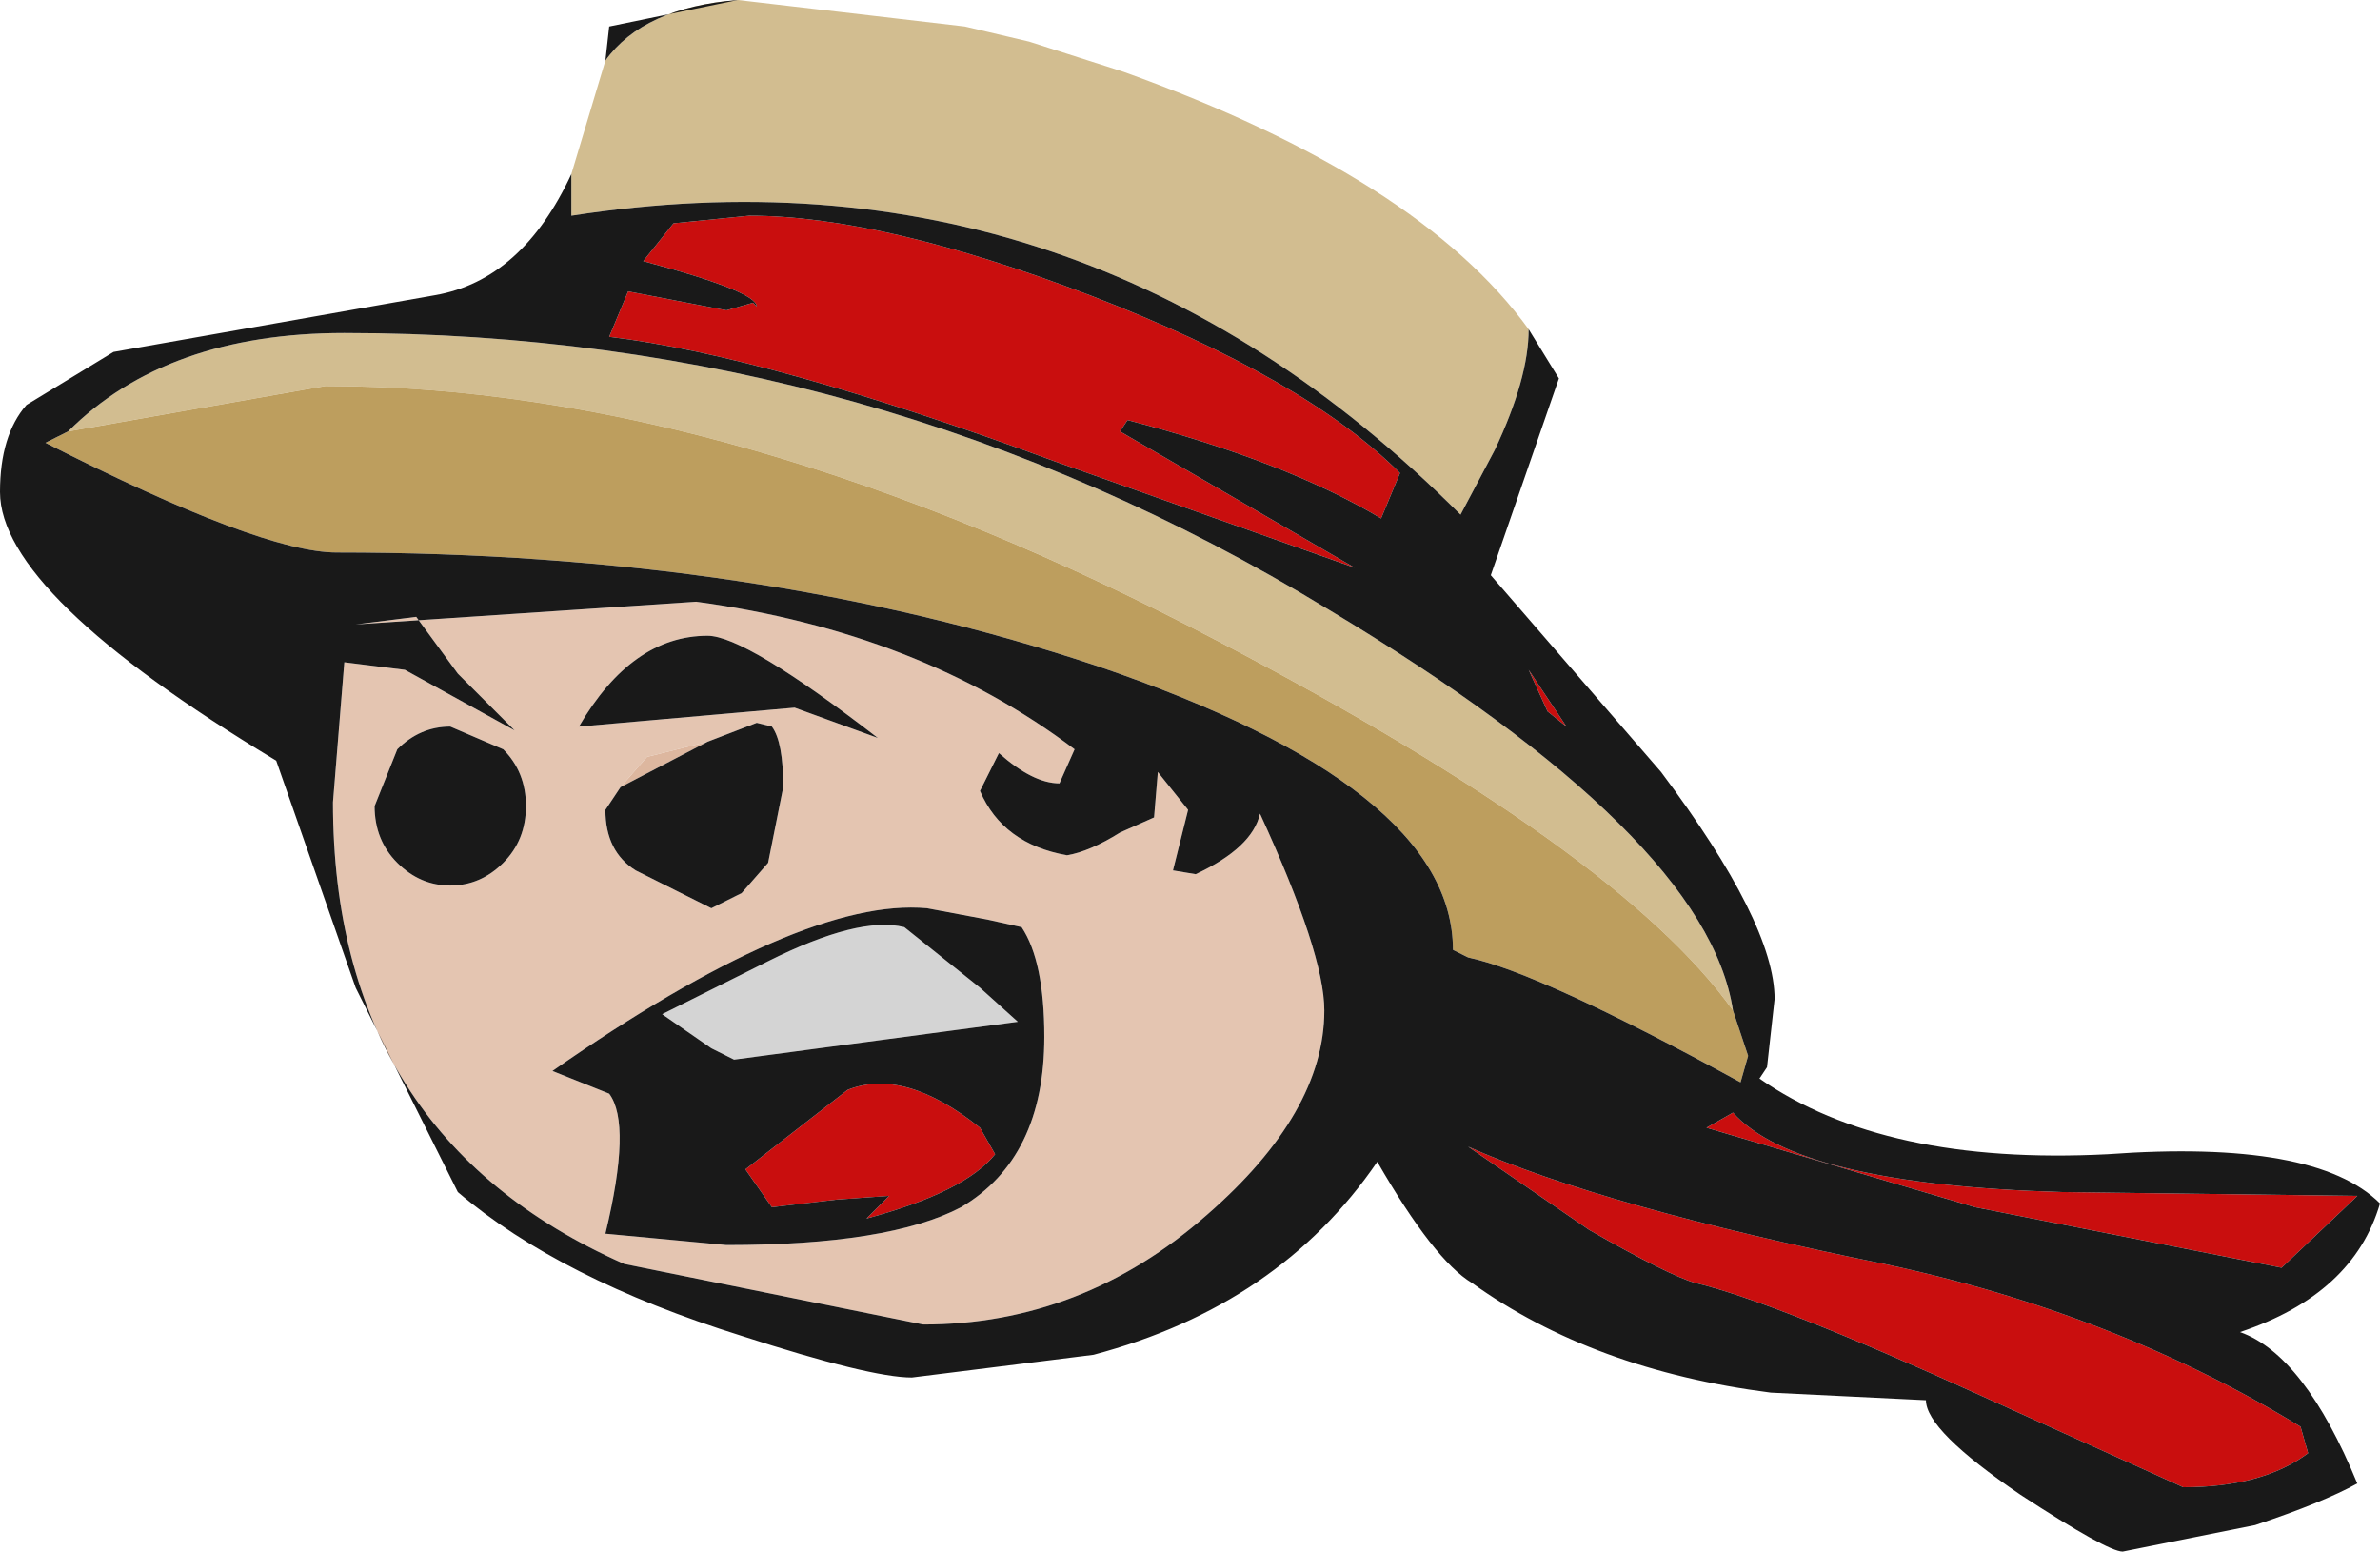 <?xml version="1.0" encoding="UTF-8" standalone="no"?>
<svg xmlns:ffdec="https://www.free-decompiler.com/flash" xmlns:xlink="http://www.w3.org/1999/xlink" ffdec:objectType="shape" height="20.5px" width="31.45px" xmlns="http://www.w3.org/2000/svg">
  <g transform="matrix(1.0, 0.0, 0.0, 1.0, 37.85, 67.6)">
    <path d="M-29.85 -66.8 Q-29.35 -67.5 -28.1 -67.6 L-25.1 -67.25 -24.25 -67.05 -23.0 -66.65 Q-19.1 -65.25 -17.65 -63.25 -17.65 -62.6 -18.1 -61.65 L-18.55 -60.8 Q-23.55 -65.8 -30.3 -64.75 L-30.3 -65.3 -29.85 -66.8 M-14.95 -54.25 Q-16.45 -56.35 -21.7 -59.1 -28.15 -62.5 -33.55 -62.5 L-36.95 -61.9 Q-35.65 -63.2 -33.3 -63.2 -26.3 -63.2 -20.3 -59.55 -15.3 -56.55 -14.95 -54.25" fill="#d2bd90" fill-rule="evenodd" stroke="none"/>
    <path d="M-36.95 -61.9 L-33.55 -62.5 Q-28.15 -62.5 -21.7 -59.1 -16.45 -56.35 -14.95 -54.25 L-14.75 -53.65 -14.85 -53.3 Q-17.5 -54.75 -18.45 -54.95 L-18.65 -55.05 Q-18.65 -57.2 -23.35 -58.8 -27.85 -60.3 -33.4 -60.3 -34.4 -60.3 -37.25 -61.75 L-36.95 -61.9" fill="#bd9e5e" fill-rule="evenodd" stroke="none"/>
    <path d="M-27.9 -63.6 L-27.85 -63.55 Q-27.85 -63.75 -29.35 -64.15 L-28.95 -64.65 -27.95 -64.75 Q-26.2 -64.75 -23.45 -63.7 -20.6 -62.6 -19.35 -61.35 L-19.6 -60.75 Q-20.85 -61.5 -22.95 -62.05 L-23.05 -61.9 -19.95 -60.1 -23.9 -61.5 Q-27.7 -62.9 -29.8 -63.15 L-29.55 -63.75 -28.25 -63.5 -27.9 -63.6 M-26.1 -51.8 L-26.8 -51.75 -27.65 -51.65 -28.0 -52.15 -26.65 -53.2 Q-25.9 -53.5 -24.9 -52.7 L-24.7 -52.35 Q-25.1 -51.85 -26.4 -51.5 L-26.1 -51.8 M-17.65 -58.75 L-17.15 -58.0 -17.4 -58.2 -17.65 -58.75 M-16.85 -51.35 L-18.45 -52.45 Q-16.65 -51.65 -12.95 -50.9 -9.9 -50.25 -7.45 -48.75 L-7.35 -48.4 Q-7.95 -47.95 -9.0 -47.95 L-11.65 -49.15 Q-14.4 -50.4 -15.45 -50.65 -15.8 -50.75 -16.85 -51.35 M-14.95 -52.9 Q-14.1 -51.95 -10.6 -51.85 L-6.7 -51.8 -6.75 -51.75 -7.7 -50.85 -11.75 -51.65 -15.3 -52.7 -14.95 -52.9" fill="#c90e0e" fill-rule="evenodd" stroke="none"/>
    <path d="M-31.05 -57.95 L-31.8 -58.7 -32.35 -59.45 -33.15 -59.35 -28.65 -59.65 Q-25.7 -59.25 -23.65 -57.7 L-23.85 -57.25 Q-24.2 -57.25 -24.65 -57.65 L-24.9 -57.15 Q-24.6 -56.45 -23.75 -56.3 -23.45 -56.35 -23.05 -56.6 L-22.6 -56.8 -22.55 -57.4 -22.15 -56.9 -22.35 -56.1 -22.05 -56.05 Q-21.3 -56.4 -21.2 -56.85 -20.35 -55.0 -20.35 -54.25 -20.35 -52.9 -21.9 -51.55 -23.55 -50.1 -25.65 -50.1 L-29.6 -50.9 Q-33.45 -52.6 -33.45 -57.0 L-33.3 -58.85 -32.5 -58.75 -31.05 -57.95 M-31.9 -58.0 Q-32.3 -58.0 -32.6 -57.7 L-32.9 -56.95 Q-32.9 -56.5 -32.6 -56.2 -32.3 -55.9 -31.9 -55.9 -31.5 -55.9 -31.2 -56.2 -30.9 -56.5 -30.9 -56.95 -30.9 -57.4 -31.2 -57.7 L-31.9 -58.0 M-28.5 -57.8 L-29.3 -57.6 -29.65 -57.2 -29.85 -56.9 Q-29.85 -56.35 -29.45 -56.1 L-28.45 -55.6 -28.05 -55.8 -27.7 -56.2 -27.5 -57.2 Q-27.5 -57.8 -27.65 -58.0 L-27.85 -58.05 -28.5 -57.8 M-26.25 -57.85 Q-28.0 -59.2 -28.5 -59.2 -29.5 -59.2 -30.2 -58.0 L-27.35 -58.25 -26.25 -57.85 M-28.25 -51.15 Q-26.1 -51.15 -25.15 -51.65 -24.05 -52.3 -24.05 -53.9 -24.05 -54.9 -24.35 -55.35 L-24.8 -55.45 -25.6 -55.6 Q-27.25 -55.75 -30.55 -53.45 L-29.8 -53.15 Q-29.5 -52.75 -29.85 -51.3 L-28.25 -51.15" fill="#e4c5b1" fill-rule="evenodd" stroke="none"/>
    <path d="M-25.9 -55.35 L-24.9 -54.55 -24.4 -54.1 -28.15 -53.6 -28.45 -53.75 -29.1 -54.2 -27.7 -54.9 Q-26.5 -55.5 -25.9 -55.35" fill="#d4d4d4" fill-rule="evenodd" stroke="none"/>
    <path d="M-29.65 -57.2 L-29.3 -57.6 -28.5 -57.8 -29.65 -57.2" fill="#ddb79f" fill-rule="evenodd" stroke="none"/>
    <path d="M-29.85 -66.8 L-29.8 -67.25 -28.1 -67.6 Q-29.35 -67.5 -29.85 -66.8 M-17.65 -63.25 L-17.25 -62.6 -18.15 -60.0 -15.9 -57.4 Q-14.4 -55.4 -14.4 -54.4 L-14.5 -53.5 -14.6 -53.35 Q-12.95 -52.2 -10.0 -52.35 -7.25 -52.55 -6.4 -51.7 -6.75 -50.5 -8.25 -50.0 -7.4 -49.7 -6.7 -48.0 -7.15 -47.75 -8.05 -47.45 L-9.8 -47.1 Q-10.0 -47.1 -11.15 -47.85 -12.4 -48.7 -12.4 -49.1 L-14.45 -49.2 Q-16.8 -49.5 -18.4 -50.65 -18.9 -50.95 -19.65 -52.25 -20.95 -50.35 -23.4 -49.7 L-25.8 -49.4 Q-26.35 -49.4 -28.05 -49.95 -30.45 -50.7 -31.8 -51.85 L-33.15 -54.55 -34.2 -57.55 Q-37.85 -59.75 -37.85 -61.1 -37.85 -61.85 -37.5 -62.25 L-36.35 -62.95 -32.1 -63.7 Q-30.95 -63.9 -30.3 -65.3 L-30.3 -64.75 Q-23.55 -65.8 -18.55 -60.8 L-18.1 -61.65 Q-17.65 -62.6 -17.65 -63.25 M-27.9 -63.6 L-28.25 -63.5 -29.55 -63.75 -29.8 -63.15 Q-27.7 -62.9 -23.9 -61.5 L-19.95 -60.1 -23.05 -61.9 -22.95 -62.05 Q-20.85 -61.5 -19.6 -60.75 L-19.35 -61.35 Q-20.6 -62.6 -23.45 -63.7 -26.2 -64.75 -27.95 -64.75 L-28.95 -64.65 -29.35 -64.15 Q-27.85 -63.75 -27.85 -63.55 L-27.9 -63.6 M-14.95 -54.25 Q-15.3 -56.55 -20.3 -59.55 -26.3 -63.2 -33.3 -63.2 -35.65 -63.2 -36.95 -61.9 L-37.25 -61.75 Q-34.4 -60.3 -33.4 -60.3 -27.85 -60.3 -23.35 -58.8 -18.65 -57.2 -18.65 -55.05 L-18.45 -54.95 Q-17.5 -54.75 -14.85 -53.3 L-14.75 -53.65 -14.95 -54.25 M-31.9 -58.0 L-31.2 -57.7 Q-30.9 -57.4 -30.9 -56.95 -30.9 -56.5 -31.2 -56.2 -31.5 -55.9 -31.9 -55.9 -32.3 -55.9 -32.6 -56.2 -32.9 -56.5 -32.9 -56.95 L-32.6 -57.7 Q-32.3 -58.0 -31.9 -58.0 M-31.05 -57.95 L-32.5 -58.75 -33.3 -58.85 -33.45 -57.0 Q-33.45 -52.6 -29.6 -50.9 L-25.65 -50.1 Q-23.55 -50.1 -21.9 -51.55 -20.35 -52.9 -20.35 -54.25 -20.35 -55.0 -21.2 -56.85 -21.3 -56.4 -22.05 -56.05 L-22.35 -56.1 -22.15 -56.9 -22.55 -57.4 -22.6 -56.8 -23.05 -56.6 Q-23.45 -56.35 -23.75 -56.3 -24.6 -56.45 -24.9 -57.15 L-24.65 -57.65 Q-24.2 -57.25 -23.85 -57.25 L-23.65 -57.7 Q-25.7 -59.25 -28.65 -59.65 L-33.15 -59.35 -32.35 -59.45 -31.8 -58.7 -31.05 -57.95 M-29.65 -57.2 L-28.5 -57.8 -27.85 -58.05 -27.65 -58.0 Q-27.5 -57.8 -27.5 -57.2 L-27.7 -56.2 -28.05 -55.8 -28.45 -55.6 -29.45 -56.1 Q-29.85 -56.35 -29.85 -56.9 L-29.65 -57.2 M-26.25 -57.85 L-27.35 -58.25 -30.2 -58.0 Q-29.5 -59.2 -28.5 -59.2 -28.0 -59.2 -26.25 -57.85 M-25.9 -55.35 Q-26.5 -55.5 -27.7 -54.9 L-29.1 -54.2 -28.45 -53.75 -28.15 -53.6 -24.4 -54.1 -24.9 -54.55 -25.9 -55.35 M-28.25 -51.15 L-29.85 -51.3 Q-29.5 -52.75 -29.8 -53.15 L-30.55 -53.45 Q-27.25 -55.75 -25.6 -55.6 L-24.8 -55.45 -24.35 -55.35 Q-24.05 -54.9 -24.05 -53.9 -24.05 -52.3 -25.15 -51.65 -26.1 -51.15 -28.25 -51.15 M-16.85 -51.35 Q-15.8 -50.75 -15.45 -50.65 -14.4 -50.4 -11.65 -49.15 L-9.0 -47.95 Q-7.95 -47.95 -7.35 -48.4 L-7.45 -48.75 Q-9.9 -50.25 -12.95 -50.9 -16.65 -51.65 -18.45 -52.45 L-16.85 -51.35 M-17.65 -58.75 L-17.4 -58.2 -17.15 -58.0 -17.65 -58.75 M-26.1 -51.8 L-26.4 -51.5 Q-25.1 -51.85 -24.7 -52.35 L-24.9 -52.7 Q-25.9 -53.5 -26.65 -53.2 L-28.0 -52.15 -27.65 -51.65 -26.8 -51.75 -26.1 -51.8 M-14.95 -52.9 L-15.3 -52.7 -11.75 -51.65 -7.7 -50.85 -6.75 -51.75 -6.7 -51.8 -10.6 -51.85 Q-14.1 -51.95 -14.95 -52.9" fill="#191919" fill-rule="evenodd" stroke="none"/>
  </g>
</svg>
